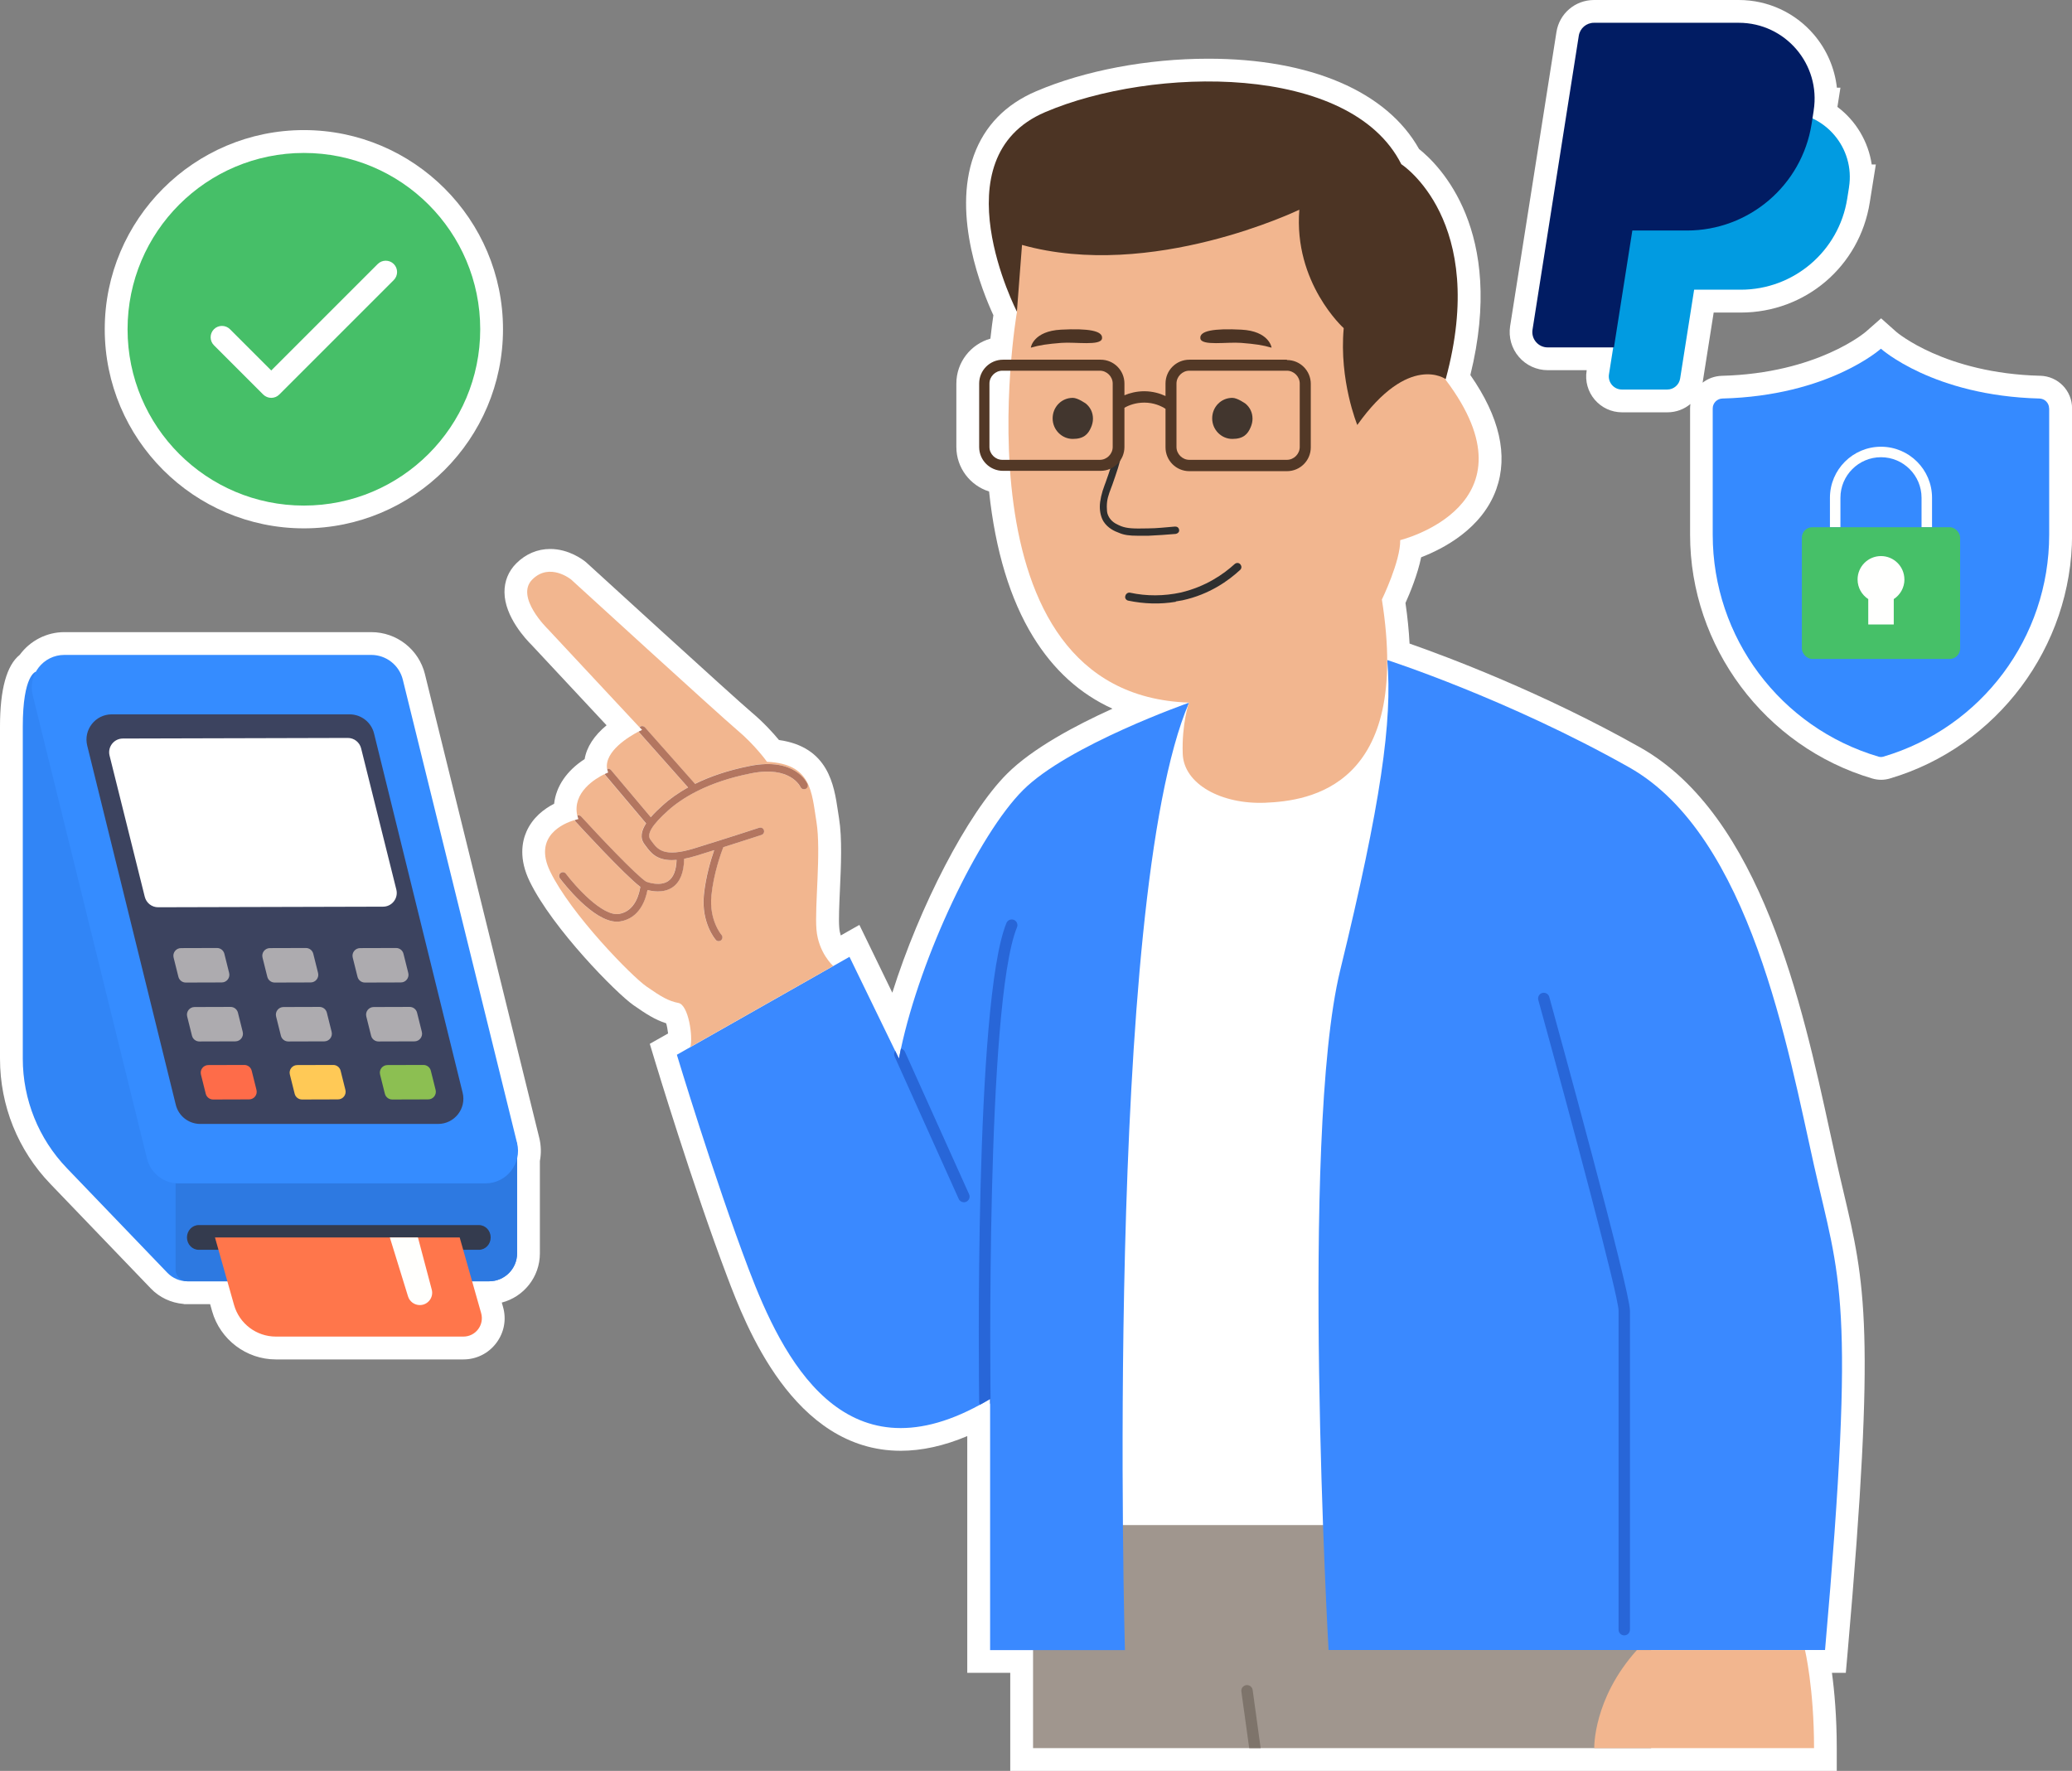 <?xml version="1.0" encoding="UTF-8"?>
<svg xmlns="http://www.w3.org/2000/svg" viewBox="0 0 562.98 481.21">
  <rect x="0" y="0" width="562.98" height="481.21" fill="#808080" stroke="none"/>
  <defs>
    <style>
      .cls-1 {
        fill: #46c068;
      }

      .cls-2 {
        fill: #019be1;
      }

      .cls-3 {
        fill: #3a89ff;
      }

      .cls-4, .cls-5 {
        fill: #fff;
      }

      .cls-6 {
        fill: #3c435f;
      }

      .cls-5, .cls-7, .cls-8 {
        isolation: isolate;
      }

      .cls-9 {
        fill: #fe6c49;
      }

      .cls-10 {
        fill: #adabaf;
      }

      .cls-11 {
        fill: #2f2f2f;
      }

      .cls-12 {
        fill: #3185f6;
      }

      .cls-13 {
        fill: #42362e;
      }

      .cls-14 {
        fill: #2d79e1;
      }

      .cls-15 {
        fill: #46bf68;
      }

      .cls-16 {
        fill: #358aff;
      }

      .cls-17 {
        fill: #7e746b;
      }

      .cls-18 {
        fill: #2866d8;
      }

      .cls-19 {
        fill: #ff764b;
      }

      .cls-20 {
        fill: #4c3424;
      }

      .cls-21 {
        fill: #8cbf52;
      }

      .cls-22 {
        fill: #b37660;
      }

      .cls-8 {
        fill: #011c63;
        mix-blend-mode: multiply;
      }

      .cls-23 {
        fill: #358cff;
      }

      .cls-24 {
        fill: #523826;
      }

      .cls-25 {
        fill: #a0968e;
      }

      .cls-26 {
        fill: #fffffd;
      }

      .cls-27 {
        fill: #f2b68f;
      }

      .cls-28 {
        fill: #ffc956;
      }

      .cls-29 {
        fill: #343b4e;
      }

      .cls-30 {
        fill: #fffffe;
      }
    </style>
  </defs>
  <g class="cls-7">
    <g id="Livello_1" data-name="Livello 1">
      <g>
        <g>
          <path class="cls-5" d="M82.57,143.57c29.83,0,54.1-24.27,54.1-54.11s-24.27-54.11-54.1-54.11-54.11,24.27-54.11,54.11,24.27,54.11,54.11,54.11Z"/>
          <path class="cls-5" d="M115.47,183.22c-1.66-6.74-7.66-11.45-14.6-11.45H17.49c-4.81,0-9.3,2.32-12.12,6.16-3.57,2.85-5.37,9.39-5.37,19.54v90.21c0,12.76,4.87,24.86,13.71,34.05l27.3,28.42c2.31,2.4,5.46,3.88,8.84,4.17l.22.06h7.02l.54,1.91c2.18,7.72,9.3,13.11,17.32,13.11h50.95c3.54,0,6.8-1.62,8.94-4.45,2.14-2.83,2.81-6.4,1.84-9.8l-.34-1.2c5.94-1.53,10.35-6.94,10.35-13.35v-25.1c.4-2.13.34-4.27-.18-6.37l-31.04-125.89Z"/>
          <path class="cls-5" d="M498.93,315.36c-.56-2.48-1.14-5.14-1.75-7.93-7.44-34.17-18.69-85.81-51.49-104.31-26.66-15.03-52.76-24.76-62.7-28.24-.18-3.51-.55-7.2-1.11-11.03,1.24-2.75,3.3-7.75,4.26-12.42,5.98-2.3,16.6-7.76,20.43-18.54,3.26-9.16.88-19.57-7.06-30.98,9.66-39.23-8.45-57.05-13.94-61.42-8.75-15.62-29.5-24.54-57.28-24.54-16.55,0-33.58,3.22-46.72,8.83-8.34,3.55-14.04,9.41-16.95,17.4-6.01,16.53,2.3,37.02,5.29,43.48-.21,1.43-.51,3.6-.81,6.36-5.33,1.5-9.25,6.4-9.25,12.19v17.24c0,5.67,3.74,10.48,8.89,12.1,1.7,16.04,5.72,29.3,11.97,39.47,5.56,9.05,12.78,15.58,21.56,19.55-10.14,4.58-21.79,10.82-28.67,17.7-10.77,10.77-23.82,36.19-31.15,59.48l-8.95-18.43-5.06,2.87c-.2-.63-.35-1.34-.41-2.12-.18-2.19,0-6.08.18-10.2.3-6.59.64-14.07-.24-19.52-.11-.68-.21-1.35-.31-2.02-1.04-7.01-2.58-17.36-16.01-19.25-1.59-1.92-4.16-4.77-7.41-7.5-4.85-4.09-44.47-40.32-44.87-40.68l-.13-.12-.13-.11c-.72-.58-4.54-3.5-9.62-3.5-3.46,0-6.65,1.35-9.22,3.92-2.12,2.12-3.22,4.83-3.2,7.85.05,6.66,5.88,12.84,7.36,14.3l20.38,21.84c-3.38,2.79-5.41,5.91-5.96,9.19-4.86,3.12-7.78,7.44-8.29,12.13-2.78,1.42-5.83,3.76-7.51,7.55-1.24,2.81-2.1,7.44.86,13.54,6.23,12.84,23.59,30.43,28.2,33.64,3.36,2.34,5.85,3.97,8.89,4.93.23.78.41,1.81.52,2.76l-4.97,2.82,1.43,4.73c.1.33,10.18,33.69,19.64,58.64,4.89,12.91,17.89,47.21,47.1,47.21h0c5.74,0,11.81-1.34,18.09-3.99v64.32h11.68v26.65h224.57v-6.19c0-8.57-.65-15.58-1.31-20.45h3.77l.5-5.65c7.69-87.74,4.74-100.23-1.14-125.1-.62-2.64-1.28-5.42-1.96-8.46Z"/>
          <path class="cls-5" d="M554.31,102.11c-25.95-.67-38.99-11.86-39.08-11.94l-4.12-3.67-4.14,3.64c-.13.11-13.17,11.31-39.13,11.98-1.98.06-3.79.75-5.23,1.87,0-.06.02-.11.03-.17l2.98-18.89h7.38c17.55,0,32.29-12.59,35.03-29.92l1.65-10.32h-1.12c-.92-6.19-4.27-11.86-9.32-15.64l.82-5.22h-.96c-.59-5.28-2.73-10.31-6.26-14.44-5.1-5.97-12.52-9.39-20.38-9.39h-39.34c-5.16,0-9.46,3.7-10.23,8.76l-12.58,79.88c-.46,3,.4,6.03,2.37,8.33,1.97,2.3,4.84,3.62,7.87,3.62h10.57l-.02.15c-.46,2.82.34,5.69,2.2,7.87,1.86,2.18,4.56,3.43,7.42,3.43h12.32c2.38,0,4.56-.84,6.26-2.26-.05.4-.09.8-.09,1.21v34.32c0,30.39,20.36,57.63,49.49,66.23.78.23,1.59.35,2.41.35s1.63-.12,2.39-.35c29.15-8.61,49.5-35.85,49.5-66.24v-34.32c0-4.84-3.8-8.75-8.66-8.88Z"/>
        </g>
        <g>
          <polygon class="cls-25" points="448.62 448.38 448.62 475.02 280.69 475.02 280.69 414.38 362.55 414.38 448.62 448.38"/>
          <polygon class="cls-4" points="323.06 190.93 376.92 179.35 381.87 190.93 368.52 319.65 362.55 414.38 300.37 414.38 300.37 276.32 312.66 207.11 323.06 190.93"/>
          <path class="cls-3" d="M305.64,448.38h-36.62v-68.24c-.94.57-1.86,1.09-2.77,1.58-37.05,20.26-53.58-12.46-62.84-36.88-9.49-25.04-19.5-58.23-19.5-58.23l46.9-26.61,12.43,25.58,1.01,2.08c.17-.89.35-1.79.54-2.69,5.36-25.03,20.99-58.09,33.19-70.29s45.09-23.74,45.09-23.74c-23.16,53.74-17.42,257.45-17.42,257.45Z"/>
          <path class="cls-3" d="M376.92,179.35s32.7,10.54,65.73,29.16c33.02,18.62,43.21,76.94,50.24,108.2s11.42,35.48,2.99,131.65h-134.9s-7.9-139.38,3.16-184.7c11.07-45.32,14.23-67.89,12.79-84.31Z"/>
          <path class="cls-27" d="M490.43,448.37s2.46,10.35,2.46,26.65h-59.72s-.35-13.39,11.59-26.65h45.67Z"/>
          <path class="cls-27" d="M164.41,210.59l11.1,13.16c-1.3,1.99-1.75,3.95-.42,5.69.13.17.26.33.38.51,1.23,1.67,2.79,3.78,7.06,3.78.39,0,.82-.02,1.26-.06-.09,2.85-.86,4.79-2.28,5.76-2.19,1.49-5.43.36-5.99.15-2.77-1.79-12.72-12.33-17.65-17.7-.27-.29-.67-.39-1.03-.29-1.36-6.3,4.96-10.05,7.41-11.24.03.08.09.17.15.25Z"/>
          <path class="cls-27" d="M164.94,208.91c-.73-4.79,6.05-8.81,8.57-10.13.03.08.08.15.14.23l13.28,14.96c-2.94,1.63-5.16,3.29-6.79,4.76-1.2,1.07-2.37,2.2-3.35,3.33l-10.79-12.81c-.27-.31-.68-.43-1.05-.34Z"/>
          <path class="cls-27" d="M187.57,284.51c.77-2.78-.5-11.44-3.22-11.97-2.72-.53-4.65-1.66-8.7-4.48-4.04-2.81-20.55-19.67-26.17-31.26-4.67-9.63,3.68-13.09,6.65-13.96.04.15.12.3.24.42.56.62,13.3,14.51,17.58,17.72-.25,1.69-1.32,6.59-5.76,7.36-4.54.78-11.97-7.63-14.46-10.93-.34-.45-.99-.55-1.44-.21-.45.34-.55.99-.21,1.44.95,1.26,9.07,11.81,15.52,11.81.32,0,.63-.03.94-.08,5.31-.91,6.89-6.08,7.35-8.52.74.2,1.74.38,2.83.38,1.29,0,2.7-.27,3.95-1.1,2.06-1.4,3.13-4.02,3.19-7.77,1.01-.19,2.12-.45,3.36-.85,1.66-.51,3.27-1.01,4.8-1.5-.89,2.56-2.31,7.22-2.8,12.19-.73,7.55,3.08,12.01,3.24,12.2.21.23.49.35.77.35.24,0,.49-.08.68-.26.42-.37.47-1.02.1-1.46-.04-.04-3.4-4-2.75-10.64.58-5.94,2.63-11.6,3.23-13.17,6.03-1.91,10.33-3.32,10.38-3.34.55-.18.84-.76.66-1.3-.18-.55-.76-.84-1.3-.66-.08.03-8.1,2.67-17.64,5.61-8.26,2.55-9.97.23-11.48-1.83-.13-.19-.27-.36-.4-.54-1.12-1.46.4-3.97,4.79-7.92,3.68-3.3,10.6-7.75,22.61-10.11,10.55-2.07,13.23,3.47,13.35,3.72.23.52.84.75,1.35.52.53-.23.76-.84.53-1.36-.12-.3-3.36-7.32-15.63-4.89-6.18,1.22-11.07,2.97-14.91,4.87l-13.62-15.36c-.38-.42-1.03-.46-1.46-.08l-.02.02-24.86-26.65s-8.96-8.7-4.21-13.45c4.74-4.74,10.54,0,10.54,0,0,0,40.05,36.62,45.06,40.85,5.01,4.21,8.17,8.69,8.17,8.69,12.12.53,12.12,8.17,13.44,16.34,1.31,8.17-.53,22.93,0,29.25.53,6.33,4.55,9.89,4.55,9.89l-38.83,22.02Z"/>
          <path class="cls-18" d="M262.53,326.56c-.21.09-.42.13-.63.13-.59,0-1.16-.34-1.41-.91l-17.42-38.69c-.24-.52-.15-1.1.17-1.54l1.01,2.08c.17-.89.35-1.79.54-2.69.47.09.89.4,1.1.88l17.42,38.69c.35.77.01,1.69-.77,2.04Z"/>
          <path class="cls-18" d="M276.33,251.96c-8.57,20.9-7.2,127.9-7.18,128.98,0,.23-.04.44-.13.64v-1.44c-.94.57-1.86,1.09-2.77,1.58-.12-.22-.2-.46-.2-.73-.06-4.43-1.38-108.72,7.41-130.19.33-.78,1.24-1.17,2.02-.84.79.32,1.17,1.23.85,2.01Z"/>
          <path class="cls-18" d="M441.33,444.39c-.85,0-1.55-.69-1.55-1.55v-86.69c0-3.91-13.04-52.63-21.81-84.43-.23-.82.26-1.68,1.08-1.9.82-.22,1.68.26,1.9,1.08,2.24,8.14,21.92,79.67,21.92,85.25v86.69c0,.85-.69,1.55-1.55,1.55Z"/>
          <path class="cls-17" d="M342.54,475.02h-3.12l-2.13-15.38c-.11-.85.47-1.62,1.33-1.74.84-.1,1.62.47,1.74,1.33l2.17,15.79Z"/>
          <path class="cls-22" d="M218.84,214.37c-.52.24-1.12,0-1.35-.52-.12-.25-2.81-5.79-13.35-3.72-12.01,2.36-18.93,6.81-22.61,10.11-4.39,3.94-5.91,6.46-4.79,7.92.13.18.27.35.4.54,1.51,2.05,3.22,4.38,11.48,1.83,9.54-2.94,17.55-5.58,17.64-5.61.54-.18,1.12.11,1.3.66.18.54-.11,1.12-.66,1.3-.05.02-4.35,1.43-10.38,3.34-.6,1.57-2.65,7.22-3.23,13.17-.65,6.64,2.7,10.6,2.75,10.64.37.43.32,1.08-.1,1.46-.2.18-.44.26-.68.26-.29,0-.57-.12-.77-.35-.17-.19-3.97-4.64-3.24-12.2.49-4.96,1.91-9.63,2.8-12.19-1.53.49-3.14.99-4.8,1.5-1.25.39-2.35.66-3.36.85-.06,3.75-1.12,6.37-3.19,7.77-1.25.84-2.66,1.1-3.95,1.1-1.08,0-2.08-.19-2.83-.38-.45,2.45-2.03,7.62-7.35,8.52-.31.05-.62.08-.94.08-6.45,0-14.57-10.55-15.52-11.81-.34-.45-.25-1.1.21-1.44.45-.34,1.1-.25,1.44.21,2.49,3.3,9.92,11.71,14.46,10.93,4.44-.76,5.51-5.67,5.76-7.36-4.28-3.21-17.03-17.1-17.58-17.72-.11-.12-.2-.27-.24-.42.61-.2.99-.27.99-.27-.11-.34-.21-.67-.27-.99.36-.1.76,0,1.03.29,4.92,5.37,14.88,15.91,17.65,17.7.56.21,3.8,1.33,5.99-.15,1.42-.97,2.19-2.91,2.28-5.76-.44.04-.87.06-1.26.06-4.27,0-5.83-2.11-7.06-3.78-.12-.18-.25-.34-.38-.51-1.33-1.73-.88-3.69.42-5.69l-11.1-13.16c-.06-.08-.12-.17-.15-.25.58-.28.94-.42.94-.42-.12-.34-.22-.67-.26-1,.37-.09.78.03,1.05.34l10.79,12.81c.98-1.14,2.16-2.26,3.35-3.33,1.63-1.47,3.85-3.13,6.79-4.76l-13.28-14.96c-.06-.07-.11-.14-.14-.23.57-.29.92-.45.92-.45l-.7-.75.02-.02c.42-.38,1.07-.34,1.46.08l13.62,15.36c3.84-1.9,8.73-3.65,14.91-4.87,12.27-2.43,15.51,4.59,15.63,4.89.24.53,0,1.14-.53,1.36Z"/>
          <path class="cls-27" d="M274.52,59.07l1.79,25.71s-18.04,103.95,46.74,106.14c0,0-1.99,5.78-1.69,13.95.3,8.17,10.46,13.75,22.42,13.26,11.96-.5,39.77-4.29,31.69-55.21,0,0,5.08-10.46,4.98-16.15,0,0,38.17-9.37,12.36-43.55l-3.29-11.86-24.52-8.67-9.47-28.8-48.44,10.56-32.59-5.38h0Z"/>
          <path class="cls-20" d="M276.31,84.69s-21.53-41.76,7.67-54.22c29.2-12.46,82.92-13.36,96.77,14.15,0,0,23.82,15.25,12.06,58.4,0,0-9.97-7.28-24.02,12.46,0,0-4.98-12.06-3.69-26.31,0,0-13.65-12.26-12.06-32.19,0,0-40.16,19.43-75.35,9.57l-1.4,18.24h0v-.1Z"/>
          <path class="cls-11" d="M319.49,163.52c-4.25.72-8.64.59-12.95-.31-.57-.12-.99-.71-.77-1.29.12-.57.71-.99,1.27-.87,4.54.98,9.23.94,13.77-.04,6.83-1.6,11.71-5.05,14.65-7.74.48-.41,1.13-.41,1.54.07s.41,1.13-.07,1.54c-3.02,2.81-8.27,6.65-15.65,8.24l-1.81.31.02.11Z"/>
          <path class="cls-20" d="M280.1,94.36s.7-4.39,8.17-4.78,11.46.3,11.16,2.39-7.28.9-11.06,1.2-5.88.6-8.27,1.3h0v-.1Z"/>
          <path class="cls-20" d="M345.48,94.36s-.7-4.39-8.17-4.78-11.46.3-11.16,2.39,7.28.9,11.06,1.2,5.88.6,8.27,1.3h0v-.1Z"/>
          <path class="cls-13" d="M291.49,108.11c-3.09,0-5.48,2.49-5.48,5.58s2.49,5.58,5.48,5.58,4.19-1.3,4.98-3.19c.3-.7.5-1.49.5-2.29,0-1.69-.7-3.09-1.89-4.09,0,0-2.19-1.59-3.59-1.59Z"/>
          <path class="cls-13" d="M334.84,108.11c-3.09,0-5.48,2.49-5.48,5.58s2.49,5.58,5.48,5.58,4.19-1.3,4.98-3.19c.3-.7.5-1.49.5-2.29,0-1.69-.7-3.09-1.89-4.09,0,0-2.19-1.59-3.59-1.59Z"/>
          <path class="cls-11" d="M309.2,145.58c-2.39,0-3.79-.2-5.18-.8-1.1-.4-2.99-1.2-4.19-3.09-.6-1-1-2.39-1-3.99s.5-3.79,1.3-5.88l.3-.8c1.1-3.09,1.99-5.68,2.49-8.37.3-1.89.4-3.79.2-5.78,0-.6.4-1,.9-1.1.6,0,1,.4,1.1.9.2,2.09,0,4.19-.3,6.28-.5,2.89-1.49,5.58-2.59,8.77l-.3.8c-.8,2.09-1.2,3.29-1.2,5.18s.3,2.29.7,2.99c.9,1.4,2.29,1.89,3.19,2.29,1.59.6,3.19.7,7.28.6,2.39,0,4.88-.3,7.38-.5.6,0,1,.3,1.1.9s-.4,1-.9,1.1c-2.49.2-4.98.4-7.47.5h-2.99.2Z"/>
          <path class="cls-24" d="M349.67,97.74h-26.51c-3.59,0-6.48,2.89-6.48,6.48v3.39c-1.49-.7-3.49-1.3-5.78-1.3h0c-2.09,0-3.99.5-5.38,1.1v-3.19c0-3.59-2.89-6.48-6.48-6.48h-26.51c-3.59,0-6.48,2.89-6.48,6.48v17.24c0,3.59,2.89,6.48,6.48,6.48h26.51c3.59,0,6.48-2.89,6.48-6.48v-10.66c1.2-.7,3.09-1.4,5.38-1.4h0c2.59,0,4.58.9,5.78,1.69v10.46c0,3.59,2.89,6.48,6.48,6.48h26.51c3.59,0,6.48-2.89,6.48-6.48v-17.24c0-3.59-2.89-6.48-6.48-6.48h0v-.1ZM302.33,121.46c0,1.89-1.59,3.49-3.49,3.49h-26.51c-1.89,0-3.49-1.59-3.49-3.49v-17.24c0-1.89,1.59-3.49,3.49-3.49h26.51c1.89,0,3.49,1.59,3.49,3.49,0,0,0,17.24,0,17.24ZM353.15,121.46c0,1.89-1.59,3.49-3.49,3.49h-26.51c-1.89,0-3.49-1.59-3.49-3.49v-17.24c0-1.89,1.59-3.49,3.49-3.49h26.51c1.89,0,3.49,1.59,3.49,3.49,0,0,0,17.24,0,17.24Z"/>
        </g>
        <g>
          <g>
            <circle class="cls-15" cx="82.57" cy="89.47" r="47.91"/>
            <path class="cls-4" d="M73.7,108.11h0c-.82,0-1.6-.33-2.18-.9l-13.39-13.39c-1.2-1.2-1.2-3.16,0-4.36,1.2-1.2,3.16-1.2,4.36,0l11.21,11.21,28.93-28.93c1.2-1.2,3.16-1.2,4.36,0s1.2,3.16,0,4.36l-31.11,31.11c-.58.58-1.36.9-2.18.9Z"/>
          </g>
          <g>
            <path class="cls-12" d="M9.76,182.52s-3.57.71-3.57,14.94v90.21c0,11.1,4.29,21.76,11.98,29.76l27.29,28.41c1.43,1.49,3.41,2.33,5.48,2.33h81.96c4.2,0,7.6-3.4,7.6-7.6v-29.98L9.76,182.52Z"/>
            <path class="cls-14" d="M47.71,344.99v-23.48l92.79-10.93v29.98c0,4.2-3.4,7.6-7.6,7.6H50.88c-1.75,0-3.18-1.42-3.18-3.18Z"/>
            <path class="cls-23" d="M131.9,321.56H48.53c-4.07,0-7.62-2.78-8.59-6.73l-31.04-125.9c-1.38-5.58,2.85-10.97,8.59-10.97h83.37c4.07,0,7.62,2.78,8.59,6.73l31.04,125.9c1.38,5.58-2.85,10.97-8.59,10.97Z"/>
            <path class="cls-6" d="M119.04,305.41H54.42c-3.16,0-5.91-2.15-6.66-5.22l-24.06-97.58c-1.07-4.32,2.21-8.5,6.66-8.5h64.62c3.16,0,5.91,2.15,6.66,5.22l24.06,97.58c1.07,4.32-2.21,8.5-6.66,8.5Z"/>
            <path class="cls-10" d="M62.26,264.38l-1.3-5.21c-.23-.93-1.07-1.58-2.02-1.57l-9.76.03c-1.35,0-2.34,1.27-2.01,2.58l1.3,5.21c.23.93,1.07,1.58,2.02,1.57l9.76-.03c1.35,0,2.34-1.27,2.01-2.58Z"/>
            <path class="cls-10" d="M65.95,280.39l-1.3-5.21c-.23-.93-1.07-1.58-2.02-1.57l-9.76.03c-1.35,0-2.34,1.27-2.01,2.58l1.3,5.21c.23.93,1.07,1.58,2.02,1.57l9.76-.03c1.35,0,2.34-1.27,2.01-2.58Z"/>
            <path class="cls-10" d="M86.42,264.38l-1.3-5.21c-.23-.93-1.07-1.58-2.02-1.57l-9.76.03c-1.35,0-2.34,1.27-2.01,2.58l1.3,5.21c.23.93,1.07,1.58,2.02,1.57l9.76-.03c1.35,0,2.34-1.27,2.01-2.58Z"/>
            <path class="cls-4" d="M107.69,241.73l-9.57-38.38c-.42-1.67-1.92-2.84-3.64-2.83l-61.09.16c-2.43,0-4.21,2.29-3.62,4.64l9.57,38.38c.42,1.67,1.92,2.84,3.64,2.83l61.09-.16c2.43,0,4.21-2.29,3.62-4.64Z"/>
            <path class="cls-10" d="M90.11,280.39l-1.3-5.21c-.23-.93-1.07-1.58-2.02-1.57l-9.76.03c-1.35,0-2.34,1.27-2.01,2.58l1.3,5.21c.23.93,1.07,1.58,2.02,1.57l9.76-.03c1.35,0,2.34-1.27,2.01-2.58Z"/>
            <path class="cls-10" d="M110.93,264.38l-1.3-5.21c-.23-.93-1.07-1.58-2.02-1.57l-9.76.03c-1.35,0-2.34,1.27-2.01,2.58l1.3,5.21c.23.93,1.07,1.58,2.02,1.57l9.76-.03c1.35,0,2.34-1.27,2.01-2.58Z"/>
            <path class="cls-10" d="M114.62,280.39l-1.3-5.21c-.23-.93-1.07-1.58-2.02-1.57l-9.76.03c-1.35,0-2.34,1.27-2.01,2.58l1.3,5.21c.23.93,1.07,1.58,2.02,1.57l9.76-.03c1.35,0,2.34-1.27,2.01-2.58Z"/>
            <path class="cls-9" d="M69.69,296.16l-1.3-5.21c-.23-.93-1.07-1.58-2.02-1.57l-9.76.03c-1.35,0-2.34,1.27-2.01,2.58l1.3,5.21c.23.93,1.07,1.58,2.02,1.57l9.76-.03c1.35,0,2.34-1.27,2.01-2.58Z"/>
            <path class="cls-28" d="M93.85,296.16l-1.3-5.21c-.23-.93-1.07-1.58-2.02-1.57l-9.76.03c-1.35,0-2.34,1.27-2.01,2.58l1.3,5.21c.23.93,1.07,1.58,2.02,1.57l9.76-.03c1.35,0,2.34-1.27,2.01-2.58Z"/>
            <path class="cls-21" d="M118.36,296.16l-1.3-5.21c-.23-.93-1.07-1.58-2.02-1.57l-9.76.03c-1.35,0-2.34,1.27-2.01,2.58l1.3,5.21c.23.93,1.07,1.58,2.02,1.57l9.76-.03c1.35,0,2.34-1.27,2.01-2.58Z"/>
            <path class="cls-29" d="M54,332.89h76.12c1.77,0,3.2,1.5,3.2,3.36h0c0,1.86-1.43,3.36-3.2,3.36H54c-1.77,0-3.2-1.5-3.2-3.36h0c0-1.86,1.43-3.36,3.2-3.36Z"/>
            <path class="cls-19" d="M58.41,336.25l5.18,18.34c1.44,5.09,6.08,8.6,11.37,8.6h50.95c3.33,0,5.73-3.18,4.82-6.38l-5.83-20.56H58.41Z"/>
            <path class="cls-26" d="M105.92,336.25l4.94,16.01c.43,1.41,1.73,2.37,3.21,2.37h0c2.2,0,3.81-2.08,3.24-4.21l-3.75-14.16h-7.64Z"/>
          </g>
        </g>
        <g>
          <path class="cls-16" d="M556.78,110.98v34.33c0,27.9-18.38,52.42-45.07,60.3-.42.12-.86.12-1.28,0-26.7-7.88-45.07-32.4-45.07-60.3v-34.33c0-1.45,1.17-2.65,2.63-2.69,28.9-.74,43.07-13.54,43.07-13.54,0,0,14.17,12.8,43.07,13.54,1.46.04,2.63,1.23,2.63,2.69Z"/>
          <g>
            <path class="cls-30" d="M511.08,121.39c-7.65,0-13.87,6.22-13.87,13.87v8h2.85v-8c0-6.08,4.94-11.02,11.02-11.02s11.02,4.94,11.02,11.02v8h2.85v-8c0-7.65-6.22-13.87-13.87-13.87Z"/>
            <rect class="cls-1" x="489.58" y="143.26" width="43" height="35.8" rx="2.83" ry="2.83"/>
            <path class="cls-30" d="M517.44,157.46c0-3.51-2.85-6.36-6.36-6.36s-6.36,2.85-6.36,6.36c0,2.23,1.15,4.19,2.9,5.33v6.9h6.93v-6.9c1.74-1.13,2.9-3.1,2.9-5.33Z"/>
          </g>
        </g>
        <g>
          <path class="cls-5" d="M492.46,32.17l.34-2.15h-.01c1.98-12.51-7.68-23.83-20.35-23.83h-39.35c-2.05,0-3.8,1.49-4.12,3.52l-12.57,79.87c-.4,2.53,1.56,4.82,4.12,4.82h17.81l-1.16,7.34c-.34,2.16,1.33,4.12,3.51,4.12h12.32c1.75,0,3.25-1.28,3.51-3.01l3.8-24.12h12.67c14.41,0,26.67-10.48,28.92-24.7l.5-3.15h-.01c1.27-8.03-3.09-15.5-9.93-18.7Z"/>
          <g>
            <path class="cls-2" d="M502.39,50.87c1.69-10.67-6.56-20.35-17.38-20.35h-33.59c-1.75,0-3.25,1.28-3.51,3.01l-10.74,68.2c-.34,2.16,1.33,4.12,3.51,4.12h12.32c1.75,0,3.25-1.28,3.51-3.01l3.8-24.12h12.67c14.41,0,26.67-10.48,28.92-24.7l.5-3.15h-.01Z"/>
            <path class="cls-8" d="M492.79,30.02c1.98-12.51-7.68-23.83-20.35-23.83h-39.35c-2.05,0-3.8,1.49-4.12,3.52l-12.57,79.87c-.4,2.53,1.56,4.82,4.12,4.82h18l5-31.76h14.83c16.86,0,31.23-12.27,33.87-28.92l.58-3.69h-.01Z"/>
          </g>
        </g>
      </g>
    </g>
  </g>
</svg>